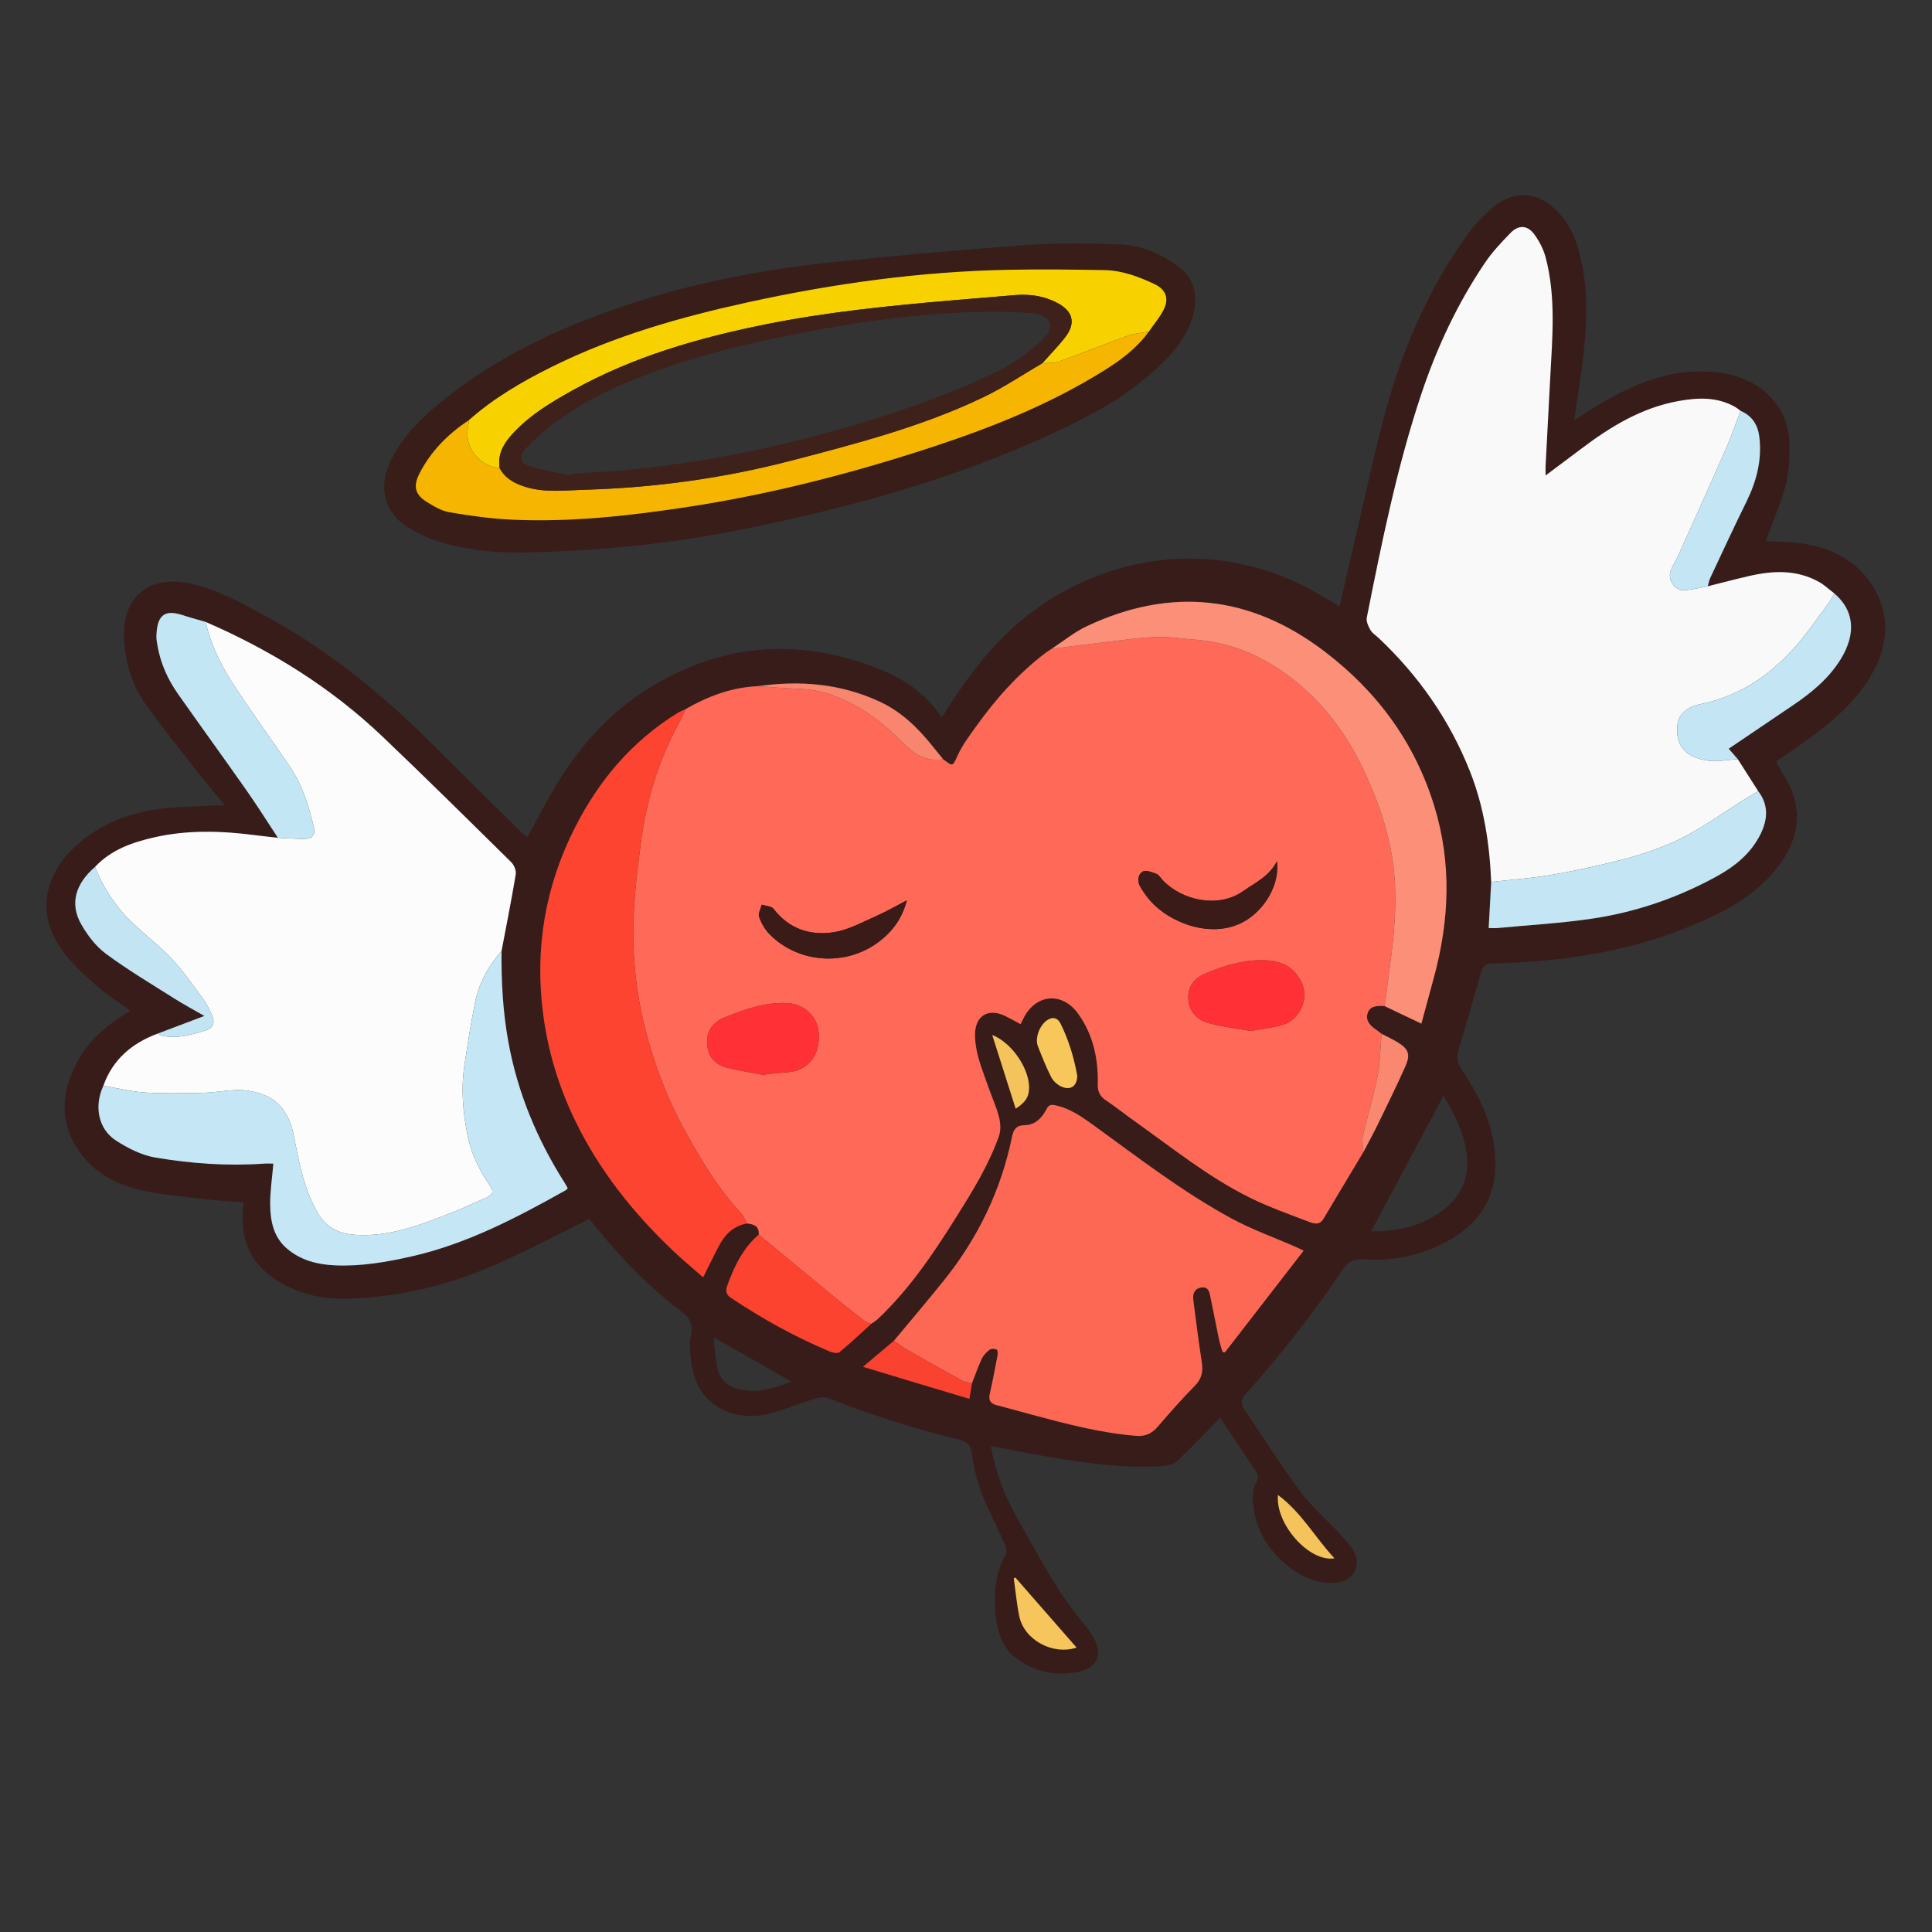 <svg id="Layer_1" enable-background="new 0 0 512 512" height="512" viewBox="0 0 512 512" width="512" xmlns="http://www.w3.org/2000/svg"><rect x="0" y="0" width="512" height="512" fill="#333333" stroke="none"/><g><path d="m249.583 190.103c4.812-7.661 9.816-14.769 15.986-21.019 20.489-20.752 53.731-28.744 83.167-12.086 2.047 1.159 4.062 2.375 6.278 3.675 1.688-7.348 3.309-14.569 5.011-21.771 3.512-14.853 6.387-29.882 11.756-44.234 4.52-12.081 10.36-23.49 18.132-33.83 1.49-1.983 3.309-3.759 5.166-5.419 5.958-5.325 12.868-4.81 18.216 1.181 3.566 3.994 5.088 8.838 6.052 13.95 1.923 10.207.805 20.347-.637 30.48-.472 3.313-.982 6.62-1.533 10.321 2.562-1.611 4.744-3.057 6.994-4.386 8.738-5.16 17.913-9.003 28.32-8.49 7.206.355 13.711 2.545 18.25 8.588 3.756 5.001 3.795 10.856 3.287 16.719-.526 6.083-3.106 11.586-5.19 17.221-.275.744-.535 1.492-.861 2.404 3.122.173 6.088.136 8.992.538 6.809.944 12.961 3.385 17.488 8.852 6.773 8.18 6.832 18.283.319 27.957-4.74 7.042-11.289 12.126-18.113 16.927-2.084 1.466-4.181 2.916-5.969 4.163 1.655 3.148 3.659 5.901 4.614 8.979 2.557 8.241-.637 15.12-6.072 21.162-6.142 6.827-14.239 10.614-22.542 13.957-13.685 5.509-28.021 8.062-42.678 9.028-2.901.191-5.81.318-8.717.364-1.537.024-2.325.695-2.737 2.136-1.986 6.954-3.982 13.904-6.062 20.83-.579 1.927-.236 3.499.859 5.142 3.846 5.769 7.117 11.837 8.366 18.75 2.417 13.371-2.648 22.725-15.14 28.231-6.122 2.698-12.544 3.765-19.181 3.308-2.626-.181-4.275.744-5.715 2.891-7.684 11.467-16.166 22.328-25.397 32.59-1.426 1.586-1.583 2.825-.357 4.603 4.867 7.063 9.392 14.373 14.498 21.254 2.957 3.985 6.796 7.313 10.206 10.967 1.244 1.333 2.502 2.674 3.567 4.147 2.986 4.132.822 8.846-4.269 9.231-5.417.41-9.87-1.928-13.774-5.392-5.144-4.565-8.055-10.276-8.157-17.234-.018-1.246.141-2.709.788-3.7 1.051-1.609.466-2.628-.43-3.93-3.014-4.383-5.928-8.834-9.007-13.449-3.882 3.969-7.511 7.869-11.388 11.505-.954.894-2.698 1.213-4.111 1.307-10.272.681-20.383-.799-30.461-2.534-4.464-.768-8.906-1.659-13.36-2.486-.441-.082-.89-.116-1.452-.186 1.266 6.936 3.707 13.24 7.106 19.196 4.989 8.741 9.522 17.761 15.855 25.674 1.391 1.738 2.831 3.462 3.995 5.349 3.044 4.934 1.291 8.729-4.412 9.652-5.655.915-10.888-.149-15.587-3.55-4.189-3.032-5.333-7.527-5.739-12.264-.455-5.318-.01-10.533 2.671-15.362.338-.61.235-1.695-.064-2.389-1.414-3.286-2.917-6.536-4.483-9.753-2.269-4.662-3.733-9.554-4.372-14.69-.253-2.036-1.13-3.12-3.31-3.647-11.694-2.826-23.138-6.475-34.344-10.877-1.08-.424-2.545-.403-3.676-.066-3.489 1.038-6.875 2.419-10.353 3.501-4.569 1.421-9.229 1.757-13.706-.217-6.297-2.777-8.668-8.197-9.196-14.648-.142-1.741-.248-3.575.14-5.249.645-2.782-.248-4.704-2.418-6.328-6.735-5.041-12.73-10.883-18.3-17.165-2.233-2.518-4.336-5.152-6.241-7.426-8.411 4.124-16.467 8.423-24.805 12.079-12.293 5.391-25.208 8.566-38.682 9.011-7.392.244-14.393-1.235-20.533-5.68-5.823-4.215-8.223-9.99-7.805-17.055.051-.863.148-1.724.24-2.777-3.398-.274-6.694-.431-9.961-.828-5.894-.715-11.877-1.124-17.625-2.493-6.385-1.521-12.194-4.648-16.05-10.263-5.542-8.069-4.618-16.322-.004-24.444 2.806-4.938 6.96-8.577 11.734-11.552.516-.322 1.031-.644 1.542-.975.042-.027.043-.118.128-.373-2.974-2.18-6.185-4.192-8.98-6.673-3.164-2.808-6.34-5.753-8.833-9.137-6.75-9.16-5.256-19.599 3.442-27.594 6.528-6 14.369-8.996 22.997-10.014 4.755-.561 9.572-.593 14.362-.854.584-.032 1.17-.004 2.274-.004-2.683-3.275-5.117-6.125-7.417-9.08-4.727-6.073-9.615-12.041-13.989-18.362-3.267-4.721-4.868-10.276-5.281-16.026-.839-11.674 6.43-17.851 17.812-15.251 7.275 1.662 13.708 5.3 20.164 8.826 16.698 9.118 31.2 21.085 44.571 34.517 7.486 7.52 15.067 14.945 22.609 22.409.474.469.984.901 1.638 1.498 1.708-3.165 3.321-6.191 4.966-9.199 6.44-11.784 14.549-22.154 25.952-29.524 19.43-12.558 39.985-14.571 61.598-6.252 6.988 2.689 12.975 6.596 17.365 13.112zm-12.681 165.207c-2.632 2.216-5.264 4.433-8.201 6.905 5.185 1.568 9.765 2.959 14.349 4.339 4.56 1.373 9.122 2.737 13.856 4.157.252-1.571.454-2.827.655-4.083.866-2.202 1.64-4.448 2.643-6.586.432-.921 1.243-1.747 2.07-2.364.422-.316 1.344-.257 1.874-.01.265.123.295 1.073.195 1.605-.638 3.386-1.29 6.772-2.044 10.134-.377 1.682.189 2.558 1.817 2.977 3.076.792 6.13 1.669 9.199 2.489 9.146 2.442 18.286 4.886 27.783 5.643 2.494.199 4.206-.641 5.796-2.51 3.155-3.708 6.402-7.351 9.81-10.825 1.843-1.878 2.153-3.831 1.771-6.277-.845-5.408-1.515-10.844-2.224-16.272-.214-1.636.176-3.083 2.038-3.409 2.053-.359 2.236 1.329 2.526 2.699.769 3.638 1.45 7.294 2.212 10.933.241 1.152.626 2.274.946 3.41.208.049.416.098.624.147 6.912-8.929 13.823-17.858 20.878-26.972-.924-.438-1.575-.768-2.243-1.06-5.633-2.467-11.477-4.544-16.863-7.466-12.934-7.017-24.576-16.02-36.456-24.637-3.187-2.312-6.361-4.57-10.339-5.381-1.124-.229-1.653-.063-2.214 1.013-1.199 2.304-2.98 4.234-5.739 4.27-2.314.03-3.027 1.156-3.429 3.11-2.912 14.178-9.043 26.85-18.096 38.104-4.319 5.369-8.79 10.616-13.193 15.919zm-211.715-125.578c-5.244 4.521-6.738 9.832-3.641 15.245 1.668 2.916 3.885 5.828 6.551 7.799 5.737 4.242 11.901 7.911 17.939 11.738 2.591 1.642 5.303 3.093 8.122 4.724-4.325 1.636-8.347 3.156-12.368 4.677-6.797 2.53-11.912 6.811-14.397 13.831-2.492 5.332-1.393 11.423 3.302 14.481 3.163 2.06 6.824 3.921 10.486 4.538 9.462 1.594 19.056 2.292 28.688 1.62 1.028-.072 2.065-.01 2.575-.01-.31 3.694-.881 7.294-.843 10.887.046 4.31.872 8.555 4.397 11.588 3.7 3.183 8.216 4.301 12.956 4.492 6.807.273 13.47-.872 20.082-2.369 14.761-3.343 27.966-10.307 41.02-17.623.156-.087.238-.307.389-.509-.273-.47-.526-.943-.812-1.393-7.279-11.474-12.431-23.789-14.89-37.202-1.469-8.013-1.909-16.088-1.828-24.211 1.279-6.76 2.629-13.508 3.758-20.292.166-.999-.413-2.481-1.16-3.219-11.292-11.14-22.572-22.297-34.055-33.24-13.733-13.088-29.615-22.953-46.987-30.477-2.056-.603-4.129-1.153-6.165-1.818-5.093-1.662-6.719.497-6.854 5.696-.019.733.128 1.476.25 2.206.792 4.744 2.69 9.054 5.432 12.955 6.048 8.607 12.239 17.114 18.278 25.727 2.854 4.071 5.495 8.292 8.232 12.445-1.947-.221-3.898-.413-5.842-.667-9.021-1.178-18.024-1.477-26.972.566-5.842 1.334-11.392 3.283-15.643 7.815zm440.76-20.061c-1.804-2.83-3.609-5.66-5.413-8.49-.774-.889-1.548-1.777-2.407-2.764 5.786-3.91 11.445-7.715 17.084-11.551 4.892-3.328 9.423-7.03 12.588-12.159 4.188-6.787 3.594-12.971-1.72-17.475-1.331-1.011-2.565-2.195-4.008-3.004-5.95-3.334-12.264-3.025-18.632-1.554-3.637.84-7.248 1.795-10.87 2.698.226-.763.359-1.571.694-2.284 3.16-6.723 6.28-13.466 9.562-20.129 2.693-5.465 4.165-11.129 3.41-17.232-.389-3.145-1.931-5.566-4.967-6.846-.488-.352-.948-.753-1.468-1.048-4.765-2.705-9.848-2.477-14.987-1.55-9.785 1.763-17.988 6.765-25.76 12.641-3.045 2.303-6.11 4.579-9.463 7.091 0-1.146-.032-1.862.005-2.575.404-7.764.823-15.527 1.228-23.292.56-10.727 1.576-21.488-1.251-32.06-.557-2.083-1.643-4.13-2.903-5.895-1.813-2.54-4.187-2.694-6.371-.453-2.396 2.46-4.796 4.998-6.712 7.828-7.314 10.803-12.804 22.524-16.932 34.891-6.454 19.335-10.469 39.27-14.437 59.21-.201 1.01.409 2.318.969 3.301.479.842 1.432 1.412 2.17 2.108 10.624 10.021 18.803 21.726 24.193 35.321 3.729 9.405 5.21 19.261 5.637 29.31-.222 4.016-.444 8.031-.676 12.232 1.014 0 1.747.06 2.468-.009 8.456-.807 16.966-1.265 25.35-2.545 11.407-1.742 22.251-5.48 32.419-11.029 4.949-2.701 9.242-6.123 11.806-11.29 1.922-3.872 2.204-7.737-.606-11.397zm-99.823 64.301c-.422-.327-.824-.684-1.269-.976-1.659-1.089-3.103-2.515-2.388-4.569.677-1.946 2.677-1.904 4.462-1.796 3.155 1.501 6.309 3.002 9.755 4.642 1.161-4.282 2.259-8.315 3.348-12.35 4.069-15.064 4.713-30.131.094-45.219-5.187-16.945-15.186-30.495-29.202-41.135-19.607-14.884-40.66-17.09-62.92-6.616-3.311 1.558-6.219 3.974-9.313 5.993-.558.372-1.139.715-1.672 1.121-7.158 5.462-13.086 12.094-18.297 19.387-1.721 2.408-3.557 4.807-4.799 7.463-1.511 3.231-1.263 3.346-3.983 1.286-.969-1.197-1.941-2.392-2.907-3.592-3.845-4.774-8.147-8.973-13.808-11.621-10.386-4.86-21.252-5.733-32.447-4.142-6.923.301-13.185 2.675-19.117 6.088-.721.347-1.48.631-2.156 1.05-12.064 7.466-20.834 17.88-27.19 30.445-7.821 15.46-10.592 31.796-8.418 48.968 1.283 10.133 4.213 19.779 8.711 28.954 6.327 12.908 15.128 23.956 25.466 33.834 2.605 2.489 5.395 4.785 8.267 7.316 1.459-2.918 2.733-5.521 4.055-8.098 1.614-3.147 3.888-5.513 7.547-6.172 1.797.184 3.308.67 3.127 2.95-4.226 3.659-6.535 8.494-8.37 13.623-.466 1.304-.24 2.299.996 3.125 8.33 5.569 17.06 10.398 26.303 14.271.743.311 2.008.524 2.486.128 2.886-2.391 5.612-4.974 8.393-7.493.59-.428 1.235-.796 1.761-1.292 8.347-7.875 14.691-17.301 20.742-26.942 4.314-6.874 8.607-13.784 11.335-21.477.538-1.516.449-3.464.042-5.059-.697-2.734-1.911-5.332-2.836-8.011-1.561-4.522-3.531-8.936-3.528-13.869.003-4.921 3.412-7.118 7.888-4.985 1.397.666 2.739 1.446 4.181 2.213.237-.474.453-.887.652-1.309 3.181-6.72 10.361-7.447 14.66-1.394 3.949 5.561 5.311 11.921 5.147 18.633-.046 1.896.545 3.173 2.134 4.24 2.691 1.809 5.232 3.838 7.877 5.717 9.918 7.045 19.427 14.743 30.404 20.146 4.954 2.438 10.2 4.296 15.368 6.277 1.305.5 2.939 1.08 3.989-.67 3.547-5.912 7.08-11.832 10.619-17.748 1.28-2.443 2.621-4.857 3.827-7.336 2.476-5.087 4.974-10.166 7.279-15.33 1.456-3.262.872-4.691-2.2-6.529-1.32-.79-2.729-1.433-4.097-2.142zm16.41 16.431c-6.475 12.125-12.775 23.923-19.16 35.878 5.038.241 10.749-.94 14.745-2.942 8.141-4.079 11.58-9.907 10.53-17.771-.732-5.48-3.194-10.245-6.115-15.165zm-172.783 75.745c-6.993-3.984-13.571-7.733-20.648-11.765.336 2.991.461 5.465.922 7.875.67 3.5 3.003 5.411 6.46 6.071 4.51.862 8.646-.427 13.266-2.182zm75.723-81.149c-.881-4.775-2.26-9.405-4.436-13.762-.614-1.229-1.722-1.891-3.205-1.075-2.203 1.213-3.68 4.84-2.763 7.154 1.091 2.751 2.174 5.519 3.524 8.145.537 1.045 1.643 2.034 2.727 2.513 2.481 1.096 4.19-.255 4.152-2.975zm-16.409 133.052c-.131.087-.263.175-.394.262.471 3.338.772 6.712 1.45 10.007 1.285 6.248 8.862 10.413 15.179 8.299-5.454-6.237-10.844-12.403-16.235-18.569zm-6.108-143.767c2.171 6.834 4.173 13.135 6.205 19.528 2.525-1.66 3.363-2.902 3.534-4.992.411-5.019-4.245-12.371-9.739-14.536zm75.717 121.899c-.727 7.761 8.343 17.882 14.962 16.778-5.099-5.458-8.677-12.108-14.962-16.778z" fill="#381c1a"/><path d="m139.578 146.413c-4.993.215-13.645-.177-22.04-2.496-3.39-.936-6.734-2.494-9.708-4.386-5.817-3.701-7.474-10.014-4.744-16.361 2.858-6.646 7.736-11.648 13.215-16.164 14.611-12.042 31.368-20.021 49.189-25.966 17.645-5.887 35.799-9.513 54.255-11.462 17.478-1.845 34.996-3.391 52.526-4.645 8.26-.591 16.602-.469 24.886-.141 5.324.211 10.22 2.431 14.65 5.456 4.955 3.383 6.241 9.022 3.613 15.554-2.491 6.19-7.242 10.531-12.173 14.671-6.73 5.65-14.441 9.713-22.338 13.459-26.305 12.479-54.11 20.194-82.512 26.018-18.191 3.73-36.562 5.912-58.819 6.464zm164.853-58.515c1.364-1.991 2.987-3.857 4.028-6.004 1.385-2.856.422-5.203-2.424-6.558-4.232-2.015-8.635-3.666-13.375-3.752-8.377-.152-16.76-.25-25.135-.091-23.391.442-46.457 3.613-69.288 8.615-17.862 3.914-35.382 8.878-51.851 17.032-7.892 3.907-15.472 8.309-22.103 14.187-5.56 3.681-10.159 8.272-13.177 14.274-1.66 3.301-1.094 5.492 2.023 7.433 1.867 1.163 3.921 2.373 6.031 2.728 5.449.918 10.961 1.695 16.474 1.95 15.459.716 30.786-.983 46.038-3.284 22.434-3.384 44.331-9.031 65.862-16.125 15.699-5.173 30.979-11.321 45.06-20.115 4.474-2.794 8.703-5.927 11.836-10.29z" fill="#381d19"/><path d="m249.94 201.203c2.72 2.061 2.472 1.945 3.983-1.286 1.242-2.656 3.079-5.056 4.799-7.463 5.211-7.293 11.14-13.925 18.297-19.387.532-.406 1.113-.749 1.671-1.121 4.733-.591 9.462-1.214 14.2-1.765 4.473-.521 8.947-1.207 13.436-1.367 3.475-.124 6.976.454 10.465.715 8.78.659 16.689 3.816 23.75 8.892 8.825 6.345 15.476 14.659 20.228 24.4 3.97 8.136 7.077 16.553 8.353 25.645 1.149 8.193.626 16.266-.371 24.373-.566 4.602-1.212 9.194-1.822 13.79-1.785-.108-3.785-.15-4.462 1.796-.715 2.055.729 3.48 2.388 4.569.445.292.847.649 1.268.976-.327 3.751-.335 7.565-1.057 11.239-1.048 5.331-2.69 10.543-3.898 15.847-.304 1.337.078 2.83.145 4.251-3.539 5.917-7.072 11.836-10.619 17.748-1.05 1.75-2.684 1.171-3.989.67-5.167-1.982-10.414-3.839-15.368-6.277-10.978-5.403-20.486-13.101-30.404-20.146-2.645-1.879-5.186-3.908-7.877-5.717-1.588-1.068-2.18-2.345-2.134-4.24.164-6.712-1.198-13.072-5.147-18.633-4.298-6.053-11.478-5.326-14.66 1.394-.199.421-.415.835-.652 1.309-1.442-.767-2.784-1.547-4.181-2.213-4.476-2.133-7.885.064-7.888 4.985-.003 4.933 1.966 9.347 3.528 13.869.925 2.68 2.139 5.278 2.836 8.011.406 1.594.495 3.542-.042 5.059-2.728 7.693-7.021 14.603-11.335 21.477-6.051 9.641-12.395 19.067-20.742 26.942-.525.496-1.171.864-1.761 1.291-.601-.254-1.29-.395-1.789-.781-2.716-2.103-5.412-4.234-8.067-6.414-6.665-5.47-13.304-10.971-19.953-16.459.181-2.28-1.33-2.766-3.127-2.95-.528-.934-.897-2.016-1.609-2.778-6.049-6.468-10.531-14.007-14.77-21.685-4.587-8.31-7.961-17.124-10.375-26.316-2.028-7.721-3.123-15.571-3.339-23.526-.24-8.844.813-17.609 1.954-26.368 1.462-11.218 4.599-21.875 10.064-31.816.675-1.227 1.199-2.536 1.794-3.807 5.932-3.413 12.194-5.787 19.117-6.088 3.537.232 7.072.559 10.613.669 4.096.127 7.986 1.036 11.703 2.688 6.103 2.714 11.316 6.664 15.965 11.445 2.939 3.022 6.303 5.313 10.882 4.552zm81.428 72.007c3.097-.571 6.005-.825 8.726-1.677 4.053-1.269 7.221-6.716 4.643-11.582-1.97-3.718-5.141-5.227-9.051-5.449-5.641-.321-10.94 1.296-16.071 3.403-2.6 1.068-4.551 2.917-4.705 6.021-.164 3.289 1.714 6.191 5.338 7.184 3.661 1.004 7.479 1.436 11.12 2.098zm-128.554 11.733c.029-.098.059-.195.089-.293 2.079-.178 4.161-.32 6.235-.54 5.022-.532 8.116-4.483 7.855-9.98-.228-4.809-3.853-8.151-8.72-8.313-5.769-.192-10.999 1.719-16.209 3.797-3.038 1.211-4.721 3.547-4.689 6.448.038 3.464 1.717 5.931 5.189 6.846 3.362.886 6.83 1.373 10.252 2.036zm135.587-56.699c-2.07 4.038-5.774 5.661-8.989 7.934-6.546 4.627-16.247 2.436-21.286-2.93-.551-.587-1.01-1.432-1.689-1.687-1.159-.435-2.83-1.083-3.617-.585-1.369.868-1.473 2.676-.561 4.176.766 1.26 1.631 2.483 2.602 3.592 5.005 5.717 16.138 10.231 24.709 5.539 5.585-3.058 9.644-9.934 8.832-16.04zm-98.065 10.343c-3.026 1.567-5.574 3.053-8.257 4.234-3.566 1.569-7.128 3.562-10.888 4.184-6.33 1.048-12.028-.734-16.199-6.162-.562-.731-2.057-.745-3.12-1.09-.271 1.089-1.023 2.349-.709 3.231.592 1.665 1.549 3.357 2.786 4.612 7.707 7.812 20.42 8.576 29.095 1.881 3.498-2.7 6.032-6.049 7.293-10.889z" fill="#fe6958"/><path d="m452.567 155.371c3.623-.903 7.233-1.857 10.87-2.698 6.368-1.471 12.682-1.78 18.632 1.554 1.444.809 2.678 1.993 4.008 3.004-.376.709-.675 1.475-1.141 2.118-2.215 3.054-4.41 6.126-6.733 9.097-7.207 9.217-16.115 15.868-27.834 18.217-3.206.643-5.51 2.671-5.799 5.16-.641 5.52 1.732 8.819 7.987 9.74 2.583.381 5.312-.225 7.975-.382 1.804 2.83 3.609 5.66 5.413 8.49-1.317.787-2.649 1.55-3.949 2.365-5.133 3.22-10.074 6.802-15.426 9.599-7.003 3.661-14.63 5.822-22.337 7.555-4.786 1.076-9.59 2.129-14.434 2.879-4.84.75-9.741 1.109-14.616 1.639-.427-10.049-1.908-19.905-5.637-29.31-5.39-13.596-13.569-25.301-24.193-35.321-.738-.696-1.69-1.267-2.17-2.108-.56-.983-1.17-2.291-.969-3.301 3.968-19.94 7.982-39.874 14.437-59.21 4.128-12.367 9.618-24.088 16.932-34.891 1.916-2.83 4.316-5.368 6.712-7.828 2.184-2.242 4.558-2.087 6.371.453 1.26 1.765 2.346 3.812 2.903 5.895 2.827 10.572 1.811 21.333 1.251 32.06-.405 7.764-.825 15.527-1.228 23.292-.037.712-.005 1.428-.005 2.575 3.353-2.511 6.418-4.788 9.463-7.091 7.772-5.877 15.975-10.878 25.76-12.641 5.138-.926 10.222-1.155 14.987 1.55.52.295.98.696 1.468 1.048-1.25 3.267-2.371 6.591-3.774 9.791-4.105 9.363-8.313 18.679-12.503 28.004-.688 1.531-1.589 2.971-2.209 4.526-.975 2.443 1.082 5.429 3.665 5.226 2.055-.162 4.082-.691 6.121-1.057z" fill="#f9f9f9"/><path d="m54.469 164.807c17.372 7.524 33.254 17.389 46.987 30.477 11.482 10.943 22.762 22.1 34.055 33.24.748.738 1.327 2.22 1.16 3.219-1.129 6.785-2.479 13.533-3.758 20.292-3.468 3.908-5.942 8.388-6.989 13.49-1.147 5.587-2.005 11.236-2.861 16.878-.92 6.064-.39 12.123.757 18.088.951 4.948 3.106 9.468 5.964 13.643 1.16 1.695.86 2.494-.934 3.265-3.038 1.305-6.018 2.755-9.097 3.954-8.303 3.234-16.595 6.555-25.806 5.878-4.249-.312-7.53-1.942-9.751-5.794-3.545-6.149-4.889-12.944-6.184-19.757-1.436-7.556-4.839-11.539-12.39-12.644-3.758-.55-7.724.472-11.601.56-5.161.118-10.341.248-15.486-.064-3.736-.227-7.43-1.164-11.143-1.784 2.485-7.019 7.6-11.3 14.397-13.831.281.159.544.39.846.467 4.048 1.031 7.884-.106 11.689-1.26 2.164-.656 2.758-2.018 1.849-4.092-.648-1.479-1.366-2.974-2.32-4.263-2.72-3.674-5.313-7.498-8.448-10.795-3.701-3.892-8.14-7.083-11.849-10.969-3.635-3.808-6.412-8.322-8.368-13.272 4.251-4.533 9.801-6.481 15.642-7.815 8.948-2.043 17.951-1.745 26.972-.566 1.943.254 3.894.446 5.841.667 2.619.105 5.249.388 7.854.24 1.321-.075 2.062-1.364 1.743-2.747-1.327-5.745-3.06-11.37-6.394-16.306-5.093-7.542-10.503-14.875-15.43-22.522-3.136-4.868-5.613-10.155-6.946-15.876z" fill="#fcfcfc"/><path d="m236.902 355.31c4.402-5.302 8.873-10.55 13.193-15.919 9.053-11.254 15.185-23.927 18.096-38.104.401-1.954 1.115-3.08 3.429-3.11 2.759-.035 4.54-1.966 5.739-4.27.56-1.076 1.089-1.242 2.214-1.013 3.978.811 7.152 3.07 10.339 5.381 11.88 8.617 23.522 17.62 36.456 24.637 5.386 2.922 11.23 4.999 16.863 7.466.667.292 1.319.622 2.243 1.06-7.055 9.114-13.966 18.043-20.878 26.972-.208-.049-.416-.098-.624-.147-.319-1.136-.705-2.258-.946-3.41-.762-3.639-1.444-7.295-2.212-10.933-.289-1.369-.473-3.058-2.526-2.699-1.862.326-2.252 1.773-2.038 3.409.709 5.428 1.379 10.864 2.224 16.272.382 2.446.072 4.399-1.771 6.277-3.409 3.474-6.655 7.117-9.81 10.825-1.591 1.869-3.302 2.709-5.796 2.51-9.497-.758-18.637-3.201-27.783-5.643-3.069-.82-6.123-1.696-9.199-2.489-1.629-.419-2.194-1.295-1.817-2.977.754-3.362 1.407-6.747 2.044-10.134.1-.532.07-1.482-.195-1.605-.53-.246-1.451-.305-1.874.01-.827.618-1.638 1.444-2.07 2.364-1.003 2.138-1.776 4.384-2.642 6.585-.892-.252-1.87-.346-2.661-.781-4.896-2.693-9.762-5.442-14.61-8.221-1.183-.678-2.261-1.539-3.387-2.316z" fill="#fd6854"/><path d="m181.66 187.937c-.594 1.271-1.119 2.58-1.794 3.807-5.465 9.941-8.603 20.597-10.064 31.816-1.141 8.759-2.195 17.524-1.954 26.368.216 7.955 1.311 15.805 3.339 23.526 2.414 9.192 5.789 18.006 10.375 26.316 4.238 7.679 8.721 15.217 14.77 21.685.712.761 1.081 1.844 1.609 2.778-3.659.658-5.933 3.025-7.547 6.172-1.322 2.578-2.596 5.18-4.055 8.098-2.872-2.531-5.662-4.827-8.267-7.316-10.338-9.878-19.139-20.925-25.466-33.834-4.497-9.175-7.428-18.821-8.711-28.954-2.174-17.172.597-33.508 8.418-48.968 6.356-12.565 15.126-22.98 27.19-30.445.676-.419 1.436-.703 2.156-1.05z" fill="#fd4430"/><path d="m27.392 287.748c3.713.62 7.406 1.557 11.143 1.784 5.145.313 10.325.182 15.486.064 3.877-.088 7.843-1.11 11.601-.56 7.552 1.105 10.954 5.088 12.39 12.644 1.295 6.813 2.638 13.607 6.184 19.757 2.221 3.853 5.503 5.482 9.751 5.794 9.212.677 17.503-2.644 25.806-5.878 3.079-1.199 6.059-2.649 9.097-3.954 1.794-.77 2.094-1.569.934-3.265-2.858-4.175-5.013-8.696-5.964-13.643-1.147-5.965-1.677-12.024-.757-18.088.856-5.641 1.714-11.291 2.861-16.878 1.047-5.102 3.521-9.583 6.989-13.49-.08 8.122.359 16.198 1.828 24.211 2.459 13.413 7.611 25.728 14.89 37.202.286.451.539.923.812 1.393-.15.203-.232.422-.389.509-13.053 7.316-26.259 14.281-41.02 17.623-6.612 1.497-13.275 2.642-20.082 2.369-4.74-.19-9.255-1.308-12.956-4.492-3.525-3.032-4.352-7.278-4.397-11.588-.038-3.594.533-7.194.843-10.887-.509 0-1.546-.062-2.575.01-9.632.672-19.226-.026-28.688-1.62-3.663-.617-7.323-2.478-10.486-4.538-4.695-3.058-5.794-9.149-3.302-14.481z" fill="#c4e6f5"/><path d="m366.929 266.631c.61-4.596 1.256-9.188 1.822-13.79.997-8.107 1.52-16.18.371-24.373-1.276-9.093-4.383-17.509-8.353-25.645-4.753-9.741-11.403-18.055-20.228-24.4-7.061-5.076-14.97-8.233-23.75-8.892-3.49-.262-6.99-.84-10.465-.715-4.489.16-8.963.847-13.436 1.367-4.738.551-9.467 1.174-14.2 1.765 3.094-2.019 6.002-4.436 9.313-5.994 22.26-10.474 43.313-8.268 62.92 6.616 14.016 10.64 24.015 24.189 29.202 41.135 4.619 15.088 3.975 30.155-.094 45.219-1.09 4.035-2.187 8.068-3.348 12.35-3.446-1.64-6.601-3.141-9.755-4.642z" fill="#fc8f77"/><path d="m395.185 233.71c4.874-.53 9.775-.89 14.616-1.639 4.844-.75 9.648-1.803 14.434-2.879 7.707-1.733 15.333-3.894 22.337-7.555 5.352-2.797 10.293-6.38 15.426-9.599 1.3-.815 2.632-1.578 3.949-2.365 2.81 3.66 2.528 7.525.606 11.397-2.564 5.167-6.857 8.589-11.806 11.29-10.168 5.549-21.012 9.287-32.419 11.029-8.384 1.28-16.894 1.738-25.35 2.545-.721.069-1.454.009-2.468.009.232-4.2.454-8.216.676-12.232z" fill="#c3e5f4"/><path d="m54.469 164.807c1.333 5.721 3.81 11.008 6.946 15.876 4.926 7.647 10.337 14.98 15.43 22.522 3.333 4.936 5.067 10.56 6.394 16.306.319 1.383-.422 2.672-1.743 2.747-2.605.147-5.234-.135-7.854-.24-2.737-4.153-5.377-8.374-8.232-12.445-6.039-8.613-12.23-17.119-18.278-25.727-2.741-3.901-4.64-8.211-5.432-12.955-.122-.73-.269-1.473-.25-2.206.135-5.199 1.761-7.358 6.854-5.696 2.036.664 4.109 1.215 6.165 1.818z" fill="#c3e6f4"/><path d="m460.533 201.181c-2.663.157-5.391.763-7.975.382-6.256-.921-8.628-4.22-7.987-9.74.289-2.489 2.593-4.517 5.799-5.16 11.718-2.349 20.627-8.999 27.834-18.217 2.323-2.971 4.518-6.043 6.733-9.097.467-.644.765-1.409 1.141-2.119 5.314 4.505 5.909 10.689 1.721 17.476-3.165 5.128-7.696 8.831-12.588 12.159-5.638 3.836-11.298 7.641-17.084 11.551.859.987 1.633 1.876 2.407 2.764z" fill="#c3e5f4"/><path d="m201.069 327.184c6.649 5.488 13.289 10.989 19.953 16.459 2.655 2.179 5.351 4.311 8.067 6.414.499.386 1.188.527 1.789.781-2.78 2.519-5.507 5.102-8.393 7.493-.479.397-1.744.184-2.486-.128-9.244-3.873-17.974-8.702-26.303-14.271-1.236-.827-1.462-1.821-.996-3.125 1.835-5.129 4.144-9.964 8.37-13.623z" fill="#fc432f"/><path d="m25.186 229.732c1.956 4.95 4.734 9.463 8.368 13.272 3.709 3.886 8.147 7.077 11.849 10.969 3.135 3.297 5.729 7.121 8.448 10.795.955 1.289 1.672 2.784 2.32 4.263.909 2.075.316 3.436-1.849 4.092-3.804 1.154-7.641 2.291-11.689 1.26-.302-.077-.565-.308-.846-.467 4.021-1.521 8.043-3.042 12.368-4.677-2.819-1.631-5.531-3.082-8.122-4.724-6.038-3.827-12.202-7.496-17.939-11.738-2.666-1.971-4.883-4.883-6.551-7.799-3.097-5.414-1.603-10.724 3.641-15.245z" fill="#c3e4f3"/><path d="m452.567 155.371c-2.039.366-4.066.895-6.121 1.057-2.583.204-4.639-2.782-3.665-5.226.62-1.555 1.521-2.995 2.209-4.526 4.189-9.325 8.398-18.642 12.503-28.004 1.403-3.2 2.524-6.524 3.774-9.791 3.036 1.281 4.578 3.701 4.967 6.846.755 6.102-.717 11.766-3.41 17.232-3.283 6.663-6.402 13.406-9.562 20.129-.335.713-.467 1.52-.694 2.284z" fill="#c3e5f4"/><path d="m236.902 355.31c1.126.777 2.204 1.638 3.387 2.316 4.848 2.779 9.714 5.529 14.61 8.221.791.435 1.77.529 2.661.781-.202 1.256-.403 2.513-.655 4.083-4.734-1.42-9.296-2.784-13.856-4.157-4.583-1.381-9.164-2.771-14.349-4.339 2.937-2.472 5.569-4.689 8.201-6.905z" fill="#f9422f"/><path d="m249.94 201.203c-4.579.761-7.942-1.53-10.882-4.552-4.649-4.78-9.862-8.731-15.965-11.445-3.717-1.653-7.608-2.561-11.703-2.688-3.541-.11-7.075-.438-10.613-.669 11.195-1.592 22.061-.718 32.447 4.142 5.661 2.649 9.963 6.847 13.808 11.621.966 1.2 1.938 2.394 2.907 3.592z" fill="#f8866e"/><path d="m361.314 305.309c-.067-1.421-.45-2.915-.145-4.251 1.208-5.304 2.85-10.515 3.898-15.847.722-3.674.73-7.488 1.057-11.239 1.368.71 2.777 1.353 4.097 2.143 3.072 1.837 3.656 3.267 2.2 6.529-2.305 5.164-4.804 10.244-7.279 15.33-1.207 2.479-2.547 4.893-3.827 7.336z" fill="#fa876f"/><path d="m285.473 284.999c.037 2.72-1.672 4.071-4.152 2.975-1.084-.479-2.19-1.468-2.727-2.513-1.35-2.626-2.433-5.394-3.524-8.145-.918-2.314.559-5.941 2.763-7.154 1.484-.817 2.591-.155 3.205 1.075 2.176 4.357 3.555 8.987 4.436 13.762z" fill="#f8c75c"/><path d="m269.064 418.051c5.391 6.165 10.781 12.331 16.235 18.569-6.317 2.113-13.894-2.052-15.179-8.299-.678-3.296-.979-6.669-1.45-10.007.131-.087.263-.175.394-.262z" fill="#f6c55c"/><path d="m262.956 274.284c5.493 2.165 10.15 9.517 9.739 14.536-.171 2.091-1.01 3.333-3.534 4.992-2.031-6.393-4.033-12.695-6.205-19.528z" fill="#f4c35b"/><path d="m338.673 396.183c6.286 4.67 9.863 11.321 14.962 16.778-6.619 1.103-15.69-9.017-14.962-16.778z" fill="#f4c35b"/><path d="m124.285 111.326c6.63-5.877 14.21-10.28 22.103-14.187 16.469-8.153 33.989-13.118 51.851-17.032 22.83-5.003 45.897-8.173 69.288-8.615 8.375-.158 16.759-.06 25.135.091 4.74.086 9.143 1.737 13.375 3.752 2.846 1.355 3.809 3.703 2.424 6.558-1.042 2.147-2.664 4.013-4.028 6.004-1.774.321-3.634.403-5.308 1.004-6.269 2.251-12.456 4.732-18.727 6.978-1.268.454-2.768.262-4.16.368 2.058-2.325 4.261-4.54 6.139-7.003 2.734-3.583 1.958-6.711-1.985-8.86-3.558-1.939-7.396-2.507-11.395-2.178-5.862.483-11.724.96-17.584 1.469-16.105 1.399-32.185 3.021-48.059 6.193-17.972 3.591-35.487 8.593-51.611 17.582-6.021 3.357-11.941 6.897-16.54 12.246-2.111 2.455-3.291 5.072-2.794 8.329-5.244-.392-9.198-5.218-8.457-10.319.116-.794.223-1.589.334-2.384z" fill="#f8d200"/><path d="m124.285 111.326c-.111.795-.218 1.59-.334 2.384-.742 5.1 3.213 9.927 8.457 10.319 1.426 2.698 3.816 4.022 6.628 4.928 5.242 1.688 10.562.981 15.883.828 18.578-.534 36.873-3.05 54.859-7.739 17.322-4.516 34.667-9.033 50.889-16.812 5.387-2.583 10.39-5.966 15.569-8.983 1.393-.106 2.892.086 4.16-.368 6.271-2.246 12.458-4.727 18.727-6.978 1.674-.601 3.533-.684 5.308-1.004-3.133 4.363-7.363 7.497-11.836 10.29-14.081 8.793-29.361 14.942-45.06 20.115-21.53 7.094-43.428 12.741-65.862 16.125-15.252 2.301-30.579 4-46.038 3.284-5.513-.255-11.025-1.033-16.474-1.95-2.11-.355-4.164-1.566-6.031-2.728-3.116-1.941-3.683-4.131-2.023-7.433 3.018-6.002 7.617-10.594 13.177-14.274z" fill="#f5b500"/><path d="m331.368 273.21c-3.641-.663-7.459-1.094-11.12-2.098-3.624-.994-5.502-3.895-5.338-7.184.155-3.105 2.106-4.954 4.705-6.021 5.131-2.107 10.43-3.724 16.071-3.403 3.91.222 7.08 1.732 9.051 5.449 2.579 4.865-.589 10.312-4.643 11.582-2.721.852-5.629 1.105-8.726 1.677z" fill="#ff3036"/><path d="m202.814 284.943c-3.421-.662-6.889-1.149-10.252-2.036-3.471-.915-5.151-3.381-5.189-6.846-.032-2.901 1.652-5.237 4.689-6.448 5.21-2.078 10.44-3.989 16.209-3.797 4.867.162 8.492 3.504 8.72 8.313.261 5.497-2.833 9.448-7.855 9.98-2.074.22-4.156.362-6.235.54-.029.098-.059.195-.089.293z" fill="#ff3036"/><path d="m338.401 228.244c.812 6.106-3.247 12.982-8.832 16.04-8.571 4.693-19.704.178-24.709-5.539-.971-1.109-1.835-2.332-2.602-3.592-.912-1.499-.808-3.308.561-4.176.787-.498 2.458.15 3.617.585.678.254 1.138 1.1 1.689 1.687 5.039 5.365 14.739 7.557 21.286 2.93 3.216-2.273 6.919-3.896 8.99-7.934z" fill="#3a1b18"/><path d="m240.336 238.587c-1.26 4.84-3.794 8.189-7.293 10.889-8.675 6.695-21.389 5.931-29.095-1.881-1.238-1.254-2.194-2.946-2.786-4.612-.313-.881.438-2.141.709-3.231 1.063.346 2.559.359 3.12 1.09 4.171 5.428 9.869 7.21 16.199 6.162 3.76-.623 7.322-2.615 10.888-4.184 2.683-1.181 5.231-2.667 8.257-4.234z" fill="#3b1b18"/><path d="m276.236 96.249c-5.179 3.017-10.182 6.4-15.569 8.983-16.223 7.779-33.567 12.296-50.889 16.812-17.985 4.689-36.281 7.205-54.859 7.739-5.321.153-10.642.86-15.883-.828-2.812-.906-5.202-2.23-6.628-4.928-.497-3.257.683-5.874 2.794-8.329 4.6-5.349 10.519-8.889 16.54-12.246 16.125-8.989 33.639-13.991 51.611-17.582 15.874-3.172 31.954-4.794 48.059-6.193 5.86-.509 11.722-.986 17.584-1.469 3.998-.33 7.837.239 11.395 2.178 3.943 2.149 4.719 5.277 1.985 8.86-1.878 2.462-4.081 4.677-6.139 7.003zm-125.06 29.764c.029-.119.059-.238.088-.356 1.414-.119 2.827-.275 4.244-.351 22.165-1.195 43.88-5.079 65.233-11.04 14.662-4.093 29.084-8.893 42.84-15.494 5.027-2.412 9.611-5.529 13.437-9.627 2.226-2.385 1.424-4.93-1.717-5.829-.516-.148-1.052-.274-1.584-.305-2.563-.15-5.128-.35-7.694-.379-18.61-.203-36.945 2.317-55.14 5.897-16.182 3.183-32.162 7.167-47.282 13.97-8.997 4.049-17.349 9.103-24.229 16.31-1.979 2.072-1.69 3.967.996 4.759 3.536 1.044 7.201 1.65 10.81 2.444z" fill="#3e211a"/></g></svg>